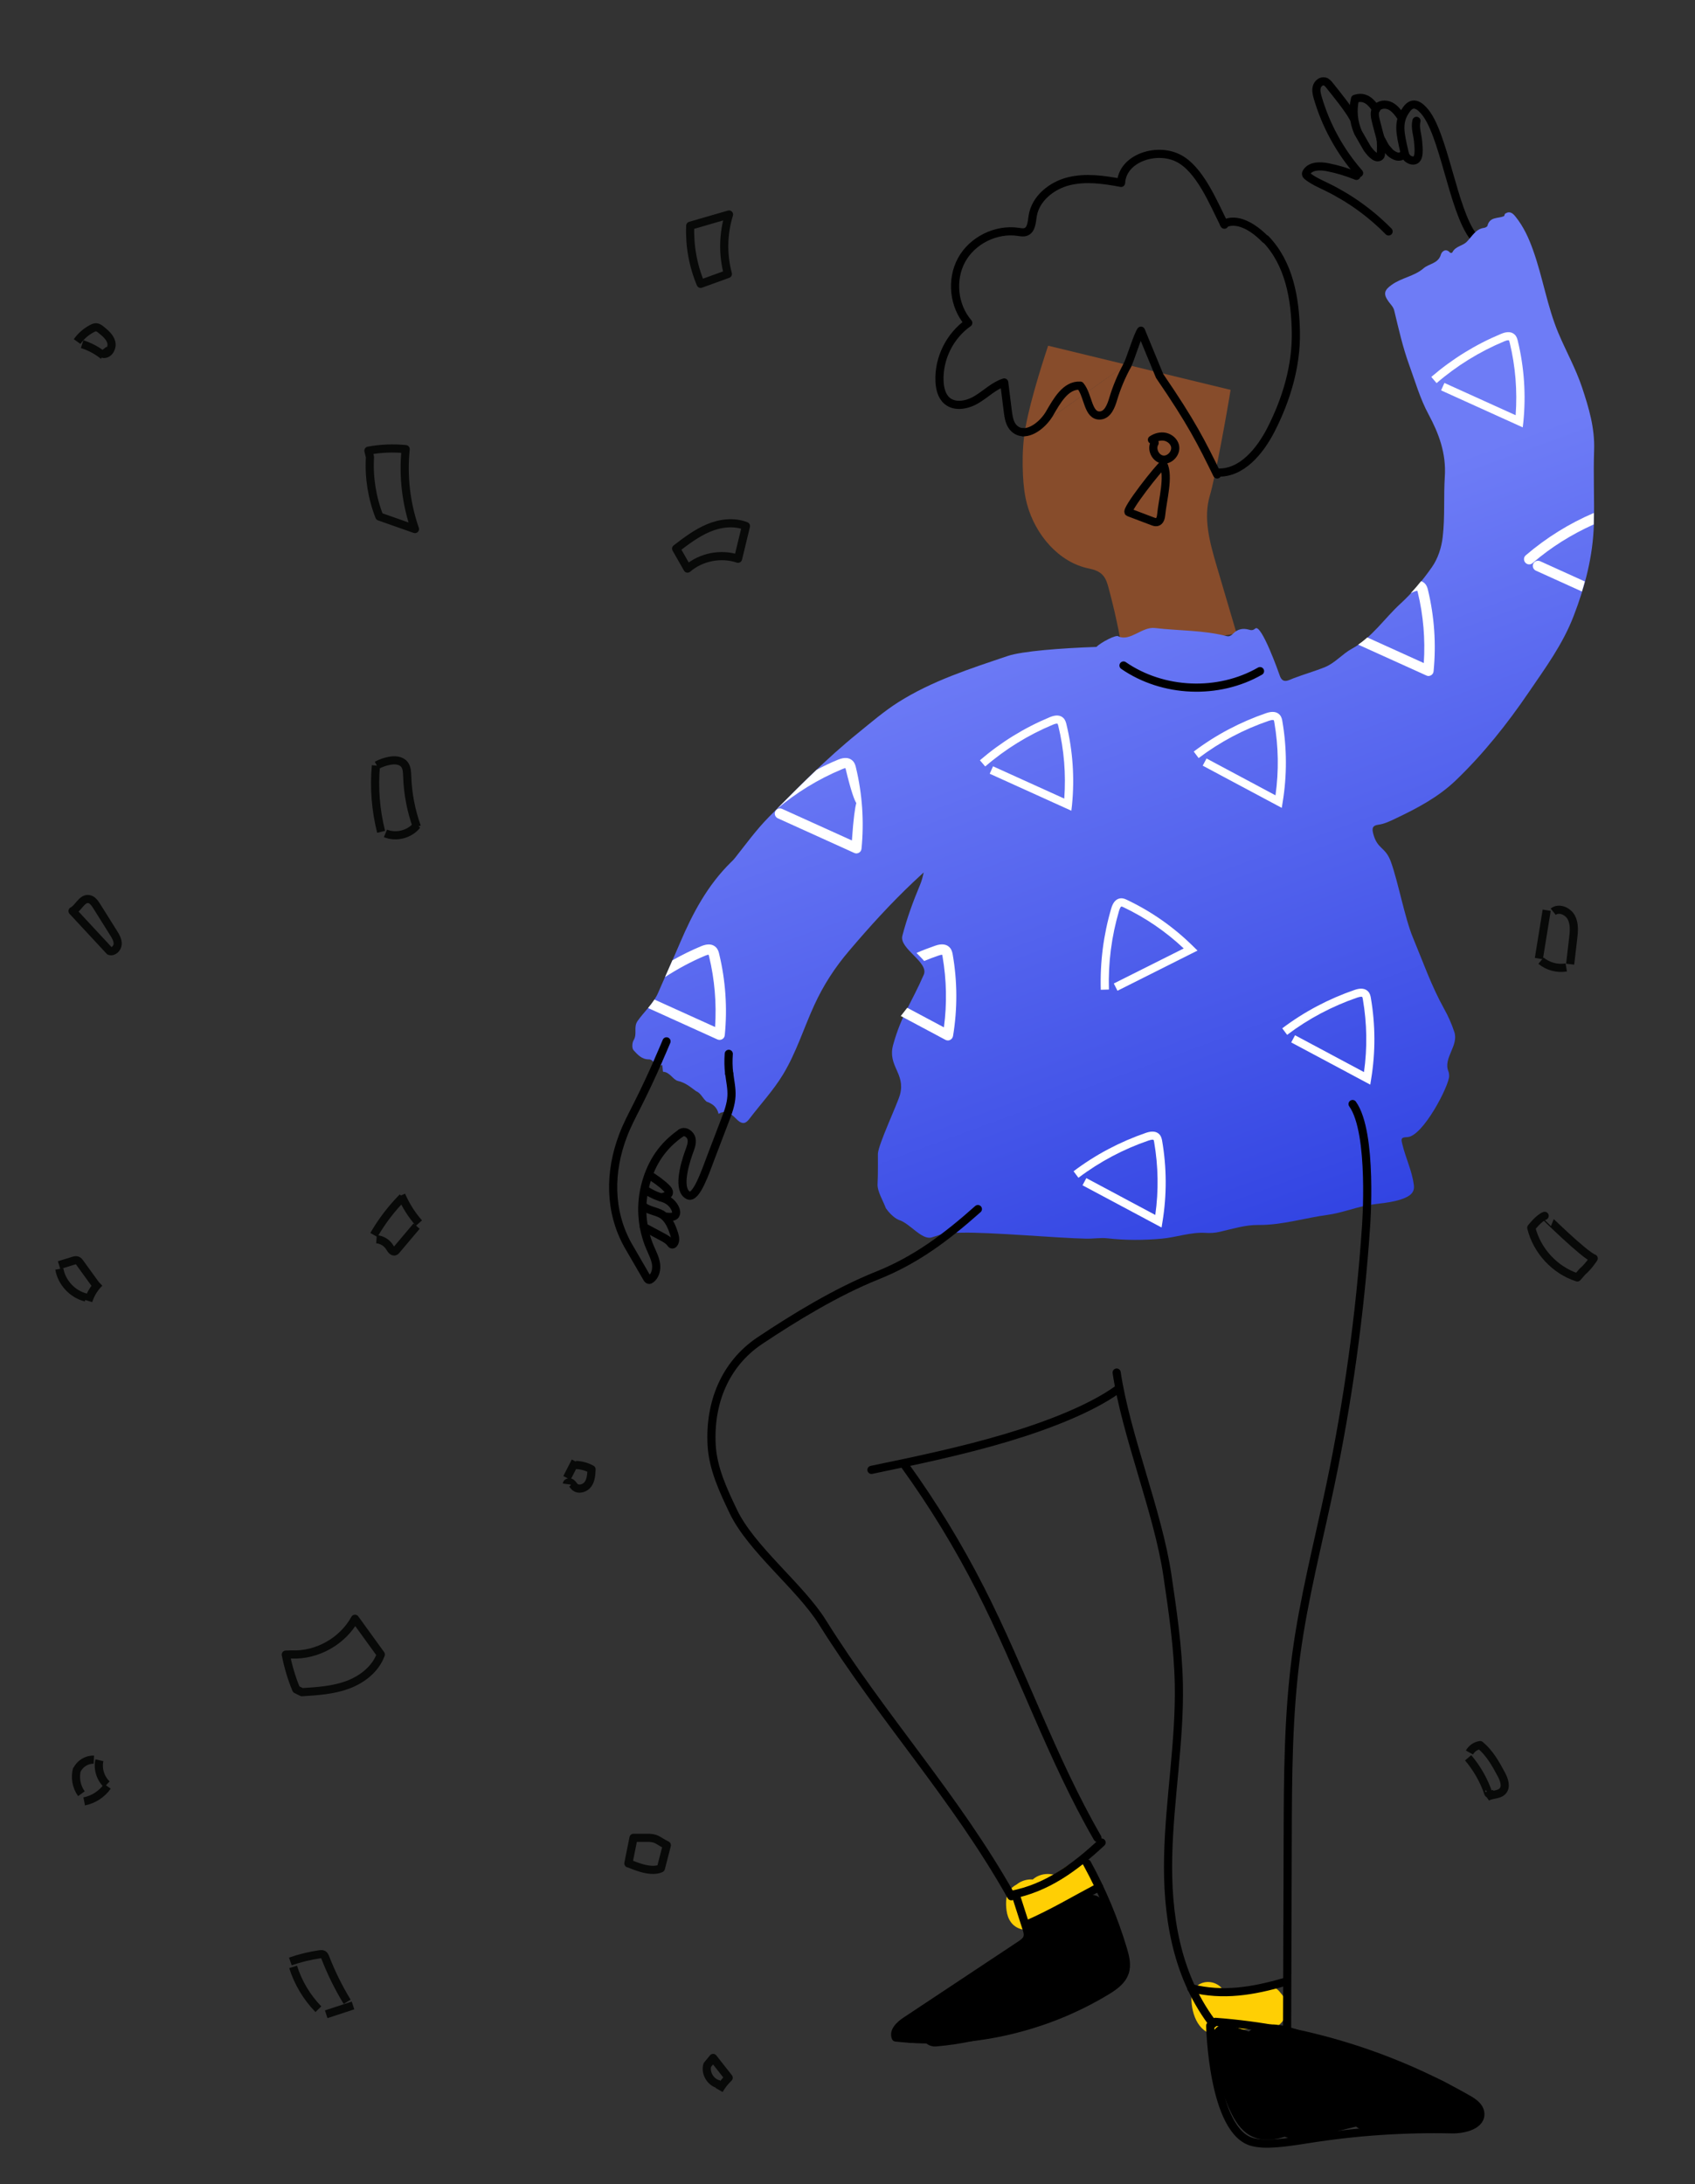 <svg width="208" height="268" viewBox="0 0 208 268" fill="none" xmlns="http://www.w3.org/2000/svg">
<rect x="0" y="0" width="208" height="268" fill="#333333" stroke="none"/>
<path d="M134.31 229.86C133.68 228.83 131.99 228.25 130.89 229C130.5 229.27 130.1 229.54 129.71 229.8C129.66 229.83 129.5 229.93 129.33 230.03C128.63 229.89 127.95 229.9 127.22 230.28C127.03 230.38 126.88 230.5 126.73 230.62C126.165 230.583 125.602 230.711 125.11 230.99C124.97 231.07 124.85 231.16 124.73 231.25C124.04 231.61 123.52 232.27 123.47 233.23C123.447 233.631 123.463 234.033 123.52 234.43C123.66 235.49 124.2 236.43 125.36 236.73C126.34 236.99 127.71 236.59 128.17 235.65C128.34 235.61 128.51 235.56 128.67 235.49C129.04 235.34 129.32 235.13 129.55 234.89C129.97 234.94 130.4 234.92 130.92 234.71C131.82 234.34 132.63 233.65 133.41 233.11C134.51 232.38 135.04 231.05 134.31 229.86V229.86ZM157.37 244.81C157.24 244.66 157.11 244.5 156.99 244.35C156.29 243.5 154.82 243.41 154.06 244.24C153.83 244.2 153.6 244.16 153.37 244.13C152.94 244.14 152.63 244.19 152.23 244.16C151.81 244.13 151.45 244.15 151.12 244.21C151.01 244.15 150.91 244.11 150.87 244.09C150.56 243.97 150.24 243.93 149.92 243.95C148.72 242.58 146.1 243.08 146.21 245.49C146.31 247.79 147.56 250.01 149.85 249.59C150.1 249.55 150.35 249.41 150.58 249.21C150.71 249.24 150.85 249.26 150.97 249.26C151.36 249.26 151.7 249.17 152.01 249C152.51 249.07 153.01 249.04 153.52 248.92C154.17 249.01 154.79 249.03 155.37 248.87C157.09 249.32 158.92 246.69 157.37 244.81V244.81Z" fill="#FFCF04"/>
<path d="M171.97 14.41C171.6 13.87 171.2 13.31 170.62 13.01C170.04 12.71 169.21 12.79 168.87 13.35C168.6 13.79 168.72 14.35 168.84 14.85C169.04 15.66 169.26 16.46 169.48 17.26M173.82 14.83C173.61 15.66 173.95 16.52 174.02 17.37C174.09 18.22 174.28 19.68 173.43 19.7C173.43 19.7 172.59 19.73 172.37 18.77C171.79 16.27 171.48 14.99 172.56 13.47C172.76 13.18 173.03 12.9 173.38 12.84C173.87 12.76 174.31 13.13 174.65 13.49C177.19 16.13 178.24 25.74 180.81 29.05M166.09 14.48C165.45 13.3 163.99 11.53 163.16 10.48C163 10.28 162.82 10.07 162.58 10C162.15 9.88 161.71 10.24 161.59 10.67C161.47 11.1 161.58 11.55 161.7 11.97C162.69 15.38 164.44 18.57 166.78 21.24" stroke="black" stroke-miterlimit="10" stroke-linecap="round" stroke-linejoin="round"/>
<path d="M172.24 18.93C171.64 19.66 170.66 18.81 170.55 18.69L170.05 18.11C169.77 17.69 169.65 17.35 169.41 16.98C169.5 17.53 169.47 18.27 169.46 18.83C169.46 18.93 169.46 19.04 169.4 19.13C169.33 19.25 169.17 19.31 169.03 19.3C168.888 19.283 168.753 19.228 168.64 19.14C168.29 18.9 168.03 18.56 167.78 18.22L166.66 16.27C166.086 14.968 165.953 13.515 166.28 12.13C167.56 11.69 168.31 12.58 168.87 13.42" stroke="black" stroke-miterlimit="10" stroke-linecap="round" stroke-linejoin="round"/>
<path d="M138.19 44.74L128.62 42.42C127.65 45.33 126.03 50.54 125.67 53.59" fill="#874C2B"/>
<path d="M125.67 53.59C125.48 55.14 125.46 56.71 125.53 58.28C125.59 59.5 125.72 60.72 126.04 61.9C127.04 65.57 129.9 69.01 133.63 69.76C134.27 69.89 134.89 70.1 135.32 70.57C135.72 71 135.89 71.59 136.04 72.15C136.763 74.821 137.347 77.528 137.79 80.26L151.74 77.71L149.28 69.37C148.46 66.57 147.63 63.58 148.47 60.79C149.13 58.61 150.66 50.1 151.01 47.84L138.18 44.73" fill="#874C2B"/>
<path d="M141.69 54.35C141.24 55.12 141.79 56.26 142.67 56.39C143.55 56.52 144.4 55.57 144.19 54.71C144.05 54.15 143.55 53.73 142.99 53.6C142.43 53.48 141.83 53.64 141.36 53.96M155.27 29.36C154.79 28.86 154.26 28.41 153.67 28.02C152.64 27.34 151.28 26.88 150.2 27.48M125.56 53.04C126.75 53.07 128.09 51.93 128.78 50.76C129.69 49.2 130.76 47.22 132.56 47.32C133.58 48.53 133.46 51.11 135.03 50.98C135.93 50.9 136.34 49.84 136.6 48.97C137.03 47.53 137.62 46.13 138.34 44.82M138.51 62.86C139.49 63.23 140.46 63.6 141.44 63.97C141.61 64.04 141.8 64.1 141.98 64.06C142.36 63.97 142.47 63.49 142.5 63.11C142.65 61.45 143.49 58.43 142.76 56.98C142.22 57.34 138.03 62.67 138.51 62.86Z" stroke="black" stroke-miterlimit="10" stroke-linecap="round" stroke-linejoin="round"/>
<path d="M150.25 27.57C148.9 24.9 147.21 20.66 144.51 19.37C141.81 18.07 137.73 19.45 137.57 22.44C135.44 22.04 133.22 21.72 131.12 22.25C129.02 22.78 127.04 24.39 126.72 26.53C126.61 27.27 126.57 28.21 125.87 28.46C125.58 28.56 125.26 28.5 124.95 28.45C122.23 28.05 119.32 29.49 118 31.9C116.68 34.31 117.02 37.54 118.82 39.62C116.55 41.21 115.17 44 115.29 46.78C115.33 47.67 115.55 48.62 116.23 49.19C117.24 50.03 118.79 49.68 119.9 48.99C121.02 48.31 121.98 47.33 123.23 46.93C123.38 48.11 123.52 49.28 123.67 50.46C123.77 51.22 123.89 52.05 124.45 52.57C124.78 52.88 125.16 53.02 125.55 53.03M149.37 57.98C152.36 58.14 154.63 55.35 155.99 52.68C157.87 48.99 159.09 44.9 159.02 40.76C158.95 36.62 158.19 32.33 155.32 29.34M149.36 58.22C147.42 54.27 146.24 51.88 142.3 46.13L140.01 40.58C139.58 41.2 138.69 44.17 138.33 44.83M148.51 248.57C148.51 248.57 148.78 261.63 153.74 262.85C155.32 263.24 157.42 262.97 160.52 262.48C166.352 261.551 172.256 261.149 178.16 261.28C179.71 261.31 181.89 260.74 181.64 259.2C181.52 258.44 180.79 257.95 180.12 257.57C170.629 252.14 160.044 248.901 149.14 248.09L148.51 248.57V248.57Z" stroke="black" stroke-miterlimit="10" stroke-linecap="round" stroke-linejoin="round"/>
<path d="M180.16 257.65L179.99 257.62C178.27 255.45 175.53 254.67 172.95 253.8C169.44 252.61 165.94 251.42 162.43 250.24C159.63 249.29 155.98 247.25 153.24 249.27C152.43 249.03 151.63 248.76 150.83 248.48C149.52 248.01 148.36 249.43 148.67 250.64L148.87 251.44C148.9 251.57 148.95 251.69 149 251.79C148.9 252.04 148.82 252.32 148.8 252.61C148.65 254.22 149.72 255.98 150.29 257.44C151.34 260.1 152.57 262.78 155.91 262.54C156.52 262.5 157.1 262.36 157.67 262.19C157.89 262.3 158.15 262.36 158.45 262.37C161.08 262.4 163.75 261.57 166.41 260.94C166.69 261.18 167.06 261.33 167.51 261.31C171.16 261.18 174.81 261.05 178.45 260.93L179.21 261.05C181.44 261.39 182.39 258 180.16 257.65V257.65Z" fill="black"/>
<path d="M195.62 55.25C195.72 52.53 194.97 50.03 194.14 47.54C193.37 45.23 192.18 43.11 191.24 40.88C189.86 37.6 189.33 34.04 188.13 30.7C187.6 29.2 186.96 27.81 185.98 26.59C185.67 26.2 185.3 25.85 184.75 26.19C184.59 26.25 184.67 26.48 184.52 26.54C183.81 26.83 182.81 26.58 182.53 27.71C182.5 27.82 182.27 27.94 182.12 27.96C181.09 28.09 180.64 29.01 180 29.66C179.47 30.2 178.6 30.2 178.23 30.96C178.2 31.03 178.02 31.09 177.9 30.96C177.4 30.43 176.92 30.87 176.82 31.23C176.49 32.36 175.37 32.33 174.68 32.93C173.58 33.89 172.01 34.07 170.78 34.95C169.87 35.6 169.71 36.06 170.4 37.01C170.65 37.36 170.98 37.65 171.09 38.1C171.63 40.35 172.14 42.62 172.93 44.79C173.67 46.82 174.26 48.92 175.3 50.84C176.57 53.2 177.48 55.63 177.3 58.47C177.14 60.93 177.33 63.43 177.04 65.89C176.89 67.21 176.45 68.55 175.71 69.6C174.58 71.21 173.3 72.75 171.87 74.06C169.87 75.89 168.34 78.27 165.9 79.6C164.74 80.23 163.83 81.35 162.61 81.85C161.33 82.37 160 82.74 158.7 83.24C158.12 83.46 157.39 83.97 157.03 82.86C157 82.76 154.79 76.47 154.04 77.12C153.74 77.38 153.52 77.34 153.25 77.26C152.52 77.06 151.89 77.18 151.33 77.74C151.12 77.95 150.89 78.14 150.55 78.06C147.65 77.31 144.66 77.41 141.72 77.06C140.17 76.87 138.7 78.73 137.27 78.1C137.02 77.79 135.03 78.87 134.55 79.38C130.17 79.53 125.42 79.9 123.67 80.49C119.05 82.05 114.37 83.54 110.21 86.18C108.48 87.28 106.9 88.64 105.3 89.94C101.4 93.09 97.89 96.67 94.37 100.23C92.83 101.79 91.54 103.57 90.18 105.29C90.04 105.47 89.88 105.63 89.71 105.79C86.84 108.6 85 112.05 83.45 115.69C82.58 117.74 81.65 119.76 80.77 121.8C80.21 123.12 79.07 124.1 78.24 125.28C77.71 126.04 78.23 126.84 77.76 127.63C77.55 127.98 77.54 128.64 77.74 128.86C78.24 129.42 78.77 130 79.62 129.99C80.28 129.98 80.44 131.12 81.27 130.67C81.28 130.8 81.3 130.92 81.31 131.05C81.33 131.21 81.34 131.51 81.37 131.51C82.22 131.55 82.58 132.5 83.2 132.64C84.12 132.85 84.72 133.38 85.4 133.88C86.02 134.13 86.23 134.79 86.71 135.18C87.45 135.43 88 135.87 88.18 136.68C89.21 136.03 89.93 136.89 90.46 137.4C91.19 138.09 91.59 137.78 91.99 137.25C93.36 135.45 94.91 133.79 96.09 131.84C97.72 129.15 98.63 126.15 99.93 123.32C101.04 120.9 102.44 118.73 104.18 116.69C106.68 113.74 109.27 110.89 112.07 108.24C112.49 107.84 112.92 107.44 113.35 107.05C113.24 107.57 113.11 108.08 112.9 108.58C112.05 110.61 111.29 112.68 110.73 114.83C110.32 116.41 114.02 118.07 113.36 119.6C111.87 123.04 110.6 124.58 109.6 128.21C108.89 130.8 111.13 131.7 110.45 134.29C110.14 135.45 107.78 140.41 107.73 141.58C107.72 141.88 107.76 144.11 107.69 145.26C107.63 146.17 108.36 147.31 108.71 148.26C109 148.69 109.65 149.42 110.29 149.69C111.64 150.07 113.12 152.22 114.35 151.83C116.56 151.13 115.74 151.31 117.96 151.26C121.56 151.17 129.68 151.92 133.28 151.99C134.16 152.01 135.04 151.85 135.93 151.95C138.13 152.2 140.35 152.19 142.56 151.99C144.36 151.83 146.1 151.17 147.93 151.28C148.51 151.32 149.09 151.29 149.68 151.15C151.24 150.79 152.83 150.29 154.41 150.31C157.32 150.34 160.08 149.45 162.92 149.07C164.46 148.86 165.96 148.29 167.49 147.96C169.12 147.61 170.81 147.66 172.4 146.99C173.17 146.66 173.61 146.22 173.5 145.4C173.28 143.69 172.51 142.13 172.1 140.46C171.92 139.73 171.89 139.56 172.69 139.53C174.62 139.47 177.9 133.1 177.83 131.99C177.82 131.82 177.81 131.64 177.75 131.49C177.05 129.83 179.04 128.33 178.46 126.61C178.13 125.63 177.72 124.68 177.21 123.78C175.65 120.98 174.59 117.94 173.36 114.98C172.39 112.64 171.55 108.12 170.68 105.74C170 103.87 169.03 104.25 168.52 102.32C168.34 101.64 168.41 101.3 169.13 101.2C169.89 101.1 170.58 100.76 171.27 100.43C173.9 99.18 176.49 97.82 178.63 95.77C182.01 92.53 184.95 88.84 187.61 84.93C189.64 81.95 191.77 79.07 193.11 75.58C194.51 71.95 195.47 68.27 195.59 64.37C195.67 61.31 195.51 58.28 195.62 55.25V55.25Z" fill="url(#paint0_linear_1230_3478)"/>
<path d="M157.94 250.41C157.97 242.1 157.99 233.8 158.02 225.49C158.04 218.03 158.07 210.55 159.05 203.15C159.98 196.18 161.75 189.36 163.2 182.48C165.42 171.95 166.9 161.27 167.63 150.54C167.63 150.54 168.51 139.01 165.98 135.47M137.03 168.42C138.18 176.17 142.1 185.51 143.25 193.26C143.91 197.72 144.57 202.19 144.66 206.68C144.79 213.72 143.51 220.73 143.35 227.76C143.19 234.79 144.26 242.12 148.65 248.07M137.87 81.66C142.72 85.01 149.51 85.29 154.62 82.35M80.8 130.08C81.14 129.32 81.46 128.55 81.79 127.78M77.04 152.76C74.74 148.6 74.76 143.8 76.45 139.36C76.94 138.05 77.6 136.82 78.23 135.57C79.14 133.76 80 131.93 80.81 130.07M77.04 152.76C77.83 154.12 78.61 155.47 79.4 156.83C79.46 156.93 79.54 157.05 79.66 157.05C79.72 157.05 79.78 157.02 79.83 156.98C80.42 156.58 80.61 155.77 80.5 155.07C80.39 154.37 80.05 153.72 79.77 153.07C78.705 150.572 78.525 147.785 79.26 145.17C79.99 142.58 81.34 140.58 83.55 139.04M89.48 131.74C89.38 130.93 89.37 130.12 89.43 129.31" stroke="black" stroke-miterlimit="10" stroke-linecap="round" stroke-linejoin="round"/>
<path d="M83.54 139.04C84.01 138.67 84.74 139.15 84.86 139.74C84.98 140.33 84.71 140.91 84.51 141.47C83.92 143.14 83.16 146.04 84.47 146.68C85.44 147.15 86.59 143.71 87.24 142C87.82 140.49 88.39 138.98 88.97 137.47C89.34 136.51 89.71 135.52 89.76 134.49C89.81 133.57 89.6 132.66 89.49 131.75M79.01 150.56C79.81 150.99 80.45 151.33 81.25 151.76C81.64 151.97 82.05 152.19 82.31 152.56C82.35 152.62 82.4 152.68 82.47 152.7C82.55 152.72 82.62 152.67 82.67 152.61C82.95 152.29 82.85 151.8 82.72 151.39C82.42 150.46 82.01 149.48 81.17 148.99C80.49 148.6 79.43 148.51 78.88 147.95M81.68 149.28C82.05 149.33 82.67 149.4 82.88 149.09C83.04 148.85 82.97 148.52 82.84 148.26C82.61 147.79 82.22 147.4 81.75 147.17C81.47 147.03 81.17 146.95 80.87 146.85C80.32 146.66 79.62 146.31 79.15 145.97" stroke="black" stroke-miterlimit="10" stroke-linecap="round" stroke-linejoin="round"/>
<path d="M81.08 146.92C81.43 146.9 82.04 146.7 82.08 146.36C82.11 146.14 81.95 145.95 81.8 145.8C81.23 145.21 80.34 144.6 79.64 144.16M120 148.36C116.13 151.8 112.43 154.6 107.63 156.52C102.69 158.5 97.55 161.63 93.25 164.5C88.95 167.37 87.04 172.17 87.33 177.34C87.49 180.19 88.74 182.85 89.97 185.43C92.17 190.06 98.2 194.7 100.91 199.04C108.38 210.98 117.19 220.41 124.1 232.68" stroke="black" stroke-miterlimit="10" stroke-linecap="round" stroke-linejoin="round"/>
<path d="M134.67 225.51C129.06 215.79 125.39 204.96 120.28 194.94C117.59 189.67 114.51 184.62 111.08 179.87M124.06 232.52C128.44 231.68 131.85 229.19 135.18 226.09" stroke="black" stroke-miterlimit="10" stroke-linecap="round" stroke-linejoin="round"/>
<path d="M124.7 232.69C125.17 234.11 125.46 235.1 125.93 236.52C126.07 236.93 126.2 237.37 126.06 237.78C125.92 238.17 125.56 238.42 125.22 238.65C120.52 241.77 115.81 244.89 111.11 248.01C110.41 248.48 109.6 249.23 109.92 250.01C118.85 251 128.09 248.96 135.78 244.3C136.72 243.73 137.69 243.05 138.03 242.01C138.33 241.1 138.08 240.12 137.81 239.2C136.717 235.541 135.238 232.008 133.4 228.66M126.02 236.14C129.18 234.76 131.84 233.15 134.89 231.54" stroke="black" stroke-miterlimit="10" stroke-linecap="round" stroke-linejoin="round"/>
<path d="M138.24 241.63C138.13 242.9 137.25 243.64 136.18 244.18C134.86 244.85 133.49 245.43 132.14 246.03C126.63 248.48 120.9 250.61 114.85 251.11C114.11 251.17 113.42 250.7 113.15 250.08C112.99 250.18 112.83 250.29 112.67 250.39C111.01 251.47 109.04 249.07 110.71 247.99C114.88 245.29 119.05 242.59 123.22 239.88C123.88 239.46 125.33 238.88 125.75 238.16C125.98 237.78 125.88 237.19 126.07 236.77C126.23 236.43 126.48 236.1 126.76 235.85C127.59 235.12 128.85 234.74 129.84 234.28C131.01 233.74 132.17 233.19 133.34 232.65C134.07 232.31 135.09 232.65 135.39 233.43C135.98 234.91 136.56 236.4 137.15 237.88C137.62 239.02 138.35 240.34 138.24 241.63V241.63Z" fill="black"/>
<path d="M106.94 180.36C112.51 179.21 118.14 178.02 123.48 176.43C128.82 174.84 133.91 172.8 137.1 170.53M166.45 21.58C165.33 21.12 164.17 20.77 162.98 20.53C162.04 20.34 160.87 20.31 160.35 21.11C160.3 21.19 160.25 21.28 160.27 21.38C160.29 21.49 160.38 21.56 160.46 21.63C161.16 22.18 161.99 22.54 162.79 22.93C165.61 24.3 168.2 26.16 170.4 28.4M146.18 243.96C150.07 244.95 153.78 244.32 157.63 243.2" stroke="black" stroke-miterlimit="10" stroke-linecap="round" stroke-linejoin="round"/>
<path d="M137.13 121.57L136.68 120.68L145.26 116.38C143.078 114.322 140.588 112.618 137.88 111.33C137.81 111.3 137.67 111.23 137.61 111.23C137.61 111.23 137.47 111.26 137.33 111.74C136.402 114.88 135.98 118.147 136.08 121.42L135.08 121.45C134.98 118.07 135.41 114.7 136.37 111.45C136.59 110.7 136.97 110.29 137.49 110.23C137.82 110.19 138.11 110.33 138.3 110.42C141.33 111.86 144.07 113.79 146.45 116.15L146.95 116.64L137.13 121.57V121.57ZM157.29 99.13L147.59 93.95L148.06 93.07L156.52 97.59C156.94 94.62 156.89 91.61 156.38 88.65C156.37 88.57 156.34 88.42 156.3 88.37C156.3 88.37 156.2 88.28 155.72 88.44C152.617 89.496 149.704 91.043 147.09 93.02L146.49 92.22C149.19 90.18 152.19 88.6 155.39 87.5C156.13 87.25 156.68 87.32 157.04 87.71C157.27 87.97 157.33 88.29 157.36 88.48C157.928 91.775 157.942 95.141 157.4 98.44L157.29 99.13V99.13ZM131.47 99.48L121.45 94.94L121.86 94.03L130.6 97.99C130.82 95 130.58 92 129.87 89.08C129.85 89.01 129.81 88.85 129.78 88.81C129.78 88.81 129.67 88.72 129.21 88.92C126.186 90.18 123.381 91.911 120.9 94.05L120.25 93.29C122.82 91.08 125.7 89.3 128.83 88C129.55 87.7 130.11 87.73 130.49 88.1C130.73 88.34 130.81 88.65 130.86 88.85C131.65 92.11 131.88 95.45 131.55 98.79L131.47 99.48V99.48ZM186.86 52.44L176.84 47.9L177.25 46.99L185.99 50.95C186.21 47.96 185.97 44.96 185.26 42.04C185.24 41.97 185.2 41.81 185.17 41.77C185.17 41.77 185.06 41.68 184.6 41.88C181.576 43.14 178.771 44.871 176.29 47.01L175.64 46.25C178.21 44.04 181.09 42.26 184.22 40.96C184.94 40.66 185.5 40.69 185.88 41.06C186.13 41.3 186.2 41.62 186.25 41.81C187.04 45.07 187.27 48.41 186.94 51.75L186.86 52.44V52.44ZM142.54 150.62L132.84 145.44L133.31 144.56L141.77 149.08C142.19 146.11 142.14 143.11 141.63 140.14C141.62 140.07 141.59 139.91 141.55 139.87C141.55 139.87 141.45 139.78 140.97 139.94C137.87 141 134.96 142.54 132.34 144.52L131.74 143.72C134.44 141.68 137.44 140.1 140.64 139C141.38 138.75 141.94 138.82 142.29 139.21C142.52 139.46 142.57 139.79 142.61 139.98C143.178 143.275 143.192 146.641 142.65 149.94L142.54 150.62V150.62ZM168.15 133.09L158.45 127.91L158.92 127.03L167.38 131.55C167.8 128.58 167.75 125.58 167.24 122.61C167.23 122.54 167.2 122.38 167.16 122.33C167.16 122.33 167.06 122.24 166.58 122.4C163.48 123.46 160.57 125 157.95 126.98L157.35 126.18C160.05 124.14 163.05 122.56 166.25 121.46C166.99 121.21 167.54 121.28 167.9 121.67C168.13 121.92 168.19 122.25 168.22 122.44C168.788 125.735 168.802 129.101 168.26 132.4L168.15 133.09ZM175.29 82.95C175.4 82.95 175.51 82.92 175.61 82.86C175.79 82.76 175.9 82.58 175.92 82.37C176.25 79.02 176.02 75.66 175.23 72.39C175.18 72.18 175.1 71.84 174.82 71.57C174.7 71.45 174.55 71.37 174.39 71.31C173.98 71.82 173.56 72.32 173.11 72.79C173.24 72.73 173.37 72.66 173.5 72.61C173.79 72.49 173.91 72.49 173.92 72.48C173.94 72.53 173.97 72.64 173.98 72.68C174.67 75.53 174.91 78.44 174.72 81.36L167.79 78.22C167.43 78.54 167.06 78.83 166.67 79.1L175.02 82.88C175.12 82.93 175.21 82.95 175.29 82.95V82.95ZM187.17 69.03C187.4 69.3 187.8 69.33 188.06 69.1C190.32 67.15 192.85 65.57 195.57 64.35C195.58 63.88 195.58 63.41 195.59 62.94C192.55 64.24 189.74 65.99 187.23 68.14C186.97 68.36 186.94 68.76 187.17 69.03V69.03Z" fill="white"/>
<path d="M188.99 68.86C188.67 68.72 188.29 68.86 188.15 69.18C188.01 69.5 188.15 69.87 188.47 70.02L194.12 72.58C194.25 72.17 194.37 71.76 194.48 71.35L188.99 68.86ZM116.32 127.67C116.42 127.67 116.51 127.65 116.6 127.6C116.78 127.51 116.91 127.34 116.95 127.13C117.5 123.81 117.49 120.44 116.91 117.12C116.87 116.91 116.81 116.56 116.56 116.28C116.17 115.85 115.57 115.76 114.77 116.04C113.99 116.31 113.23 116.6 112.47 116.93C112.79 117.26 113.13 117.59 113.41 117.92C113.99 117.68 114.58 117.45 115.18 117.25C115.47 117.15 115.6 117.16 115.61 117.14C115.63 117.19 115.65 117.3 115.66 117.35C116.16 120.24 116.22 123.16 115.83 126.06L111.33 123.66C111.07 124 110.8 124.34 110.54 124.67L116.03 127.6C116.11 127.64 116.22 127.67 116.32 127.67V127.67ZM103.74 94.25C103.76 94.3 103.79 94.41 103.8 94.45C104.44 97.12 104.85 98.18 105.08 98.54C104.93 99.07 104.73 100.35 104.54 103.13L95.97 99.25C95.65 99.11 95.28 99.25 95.13 99.57C94.99 99.89 95.13 100.26 95.45 100.41L104.83 104.66C104.91 104.7 105 104.72 105.09 104.72C105.2 104.72 105.31 104.69 105.41 104.63C105.59 104.53 105.7 104.35 105.72 104.14C106.05 100.79 105.82 97.43 105.03 94.16C104.98 93.95 104.9 93.61 104.63 93.35C104.21 92.94 103.61 92.9 102.83 93.22C101.93 93.59 101.05 94.01 100.2 94.47C98.54 96.04 96.93 97.66 95.32 99.28C97.73 97.25 100.41 95.6 103.32 94.39C103.61 94.26 103.73 94.26 103.74 94.25V94.25ZM88.31 127.6C88.42 127.6 88.53 127.57 88.63 127.51C88.81 127.41 88.92 127.23 88.94 127.02C89.27 123.67 89.04 120.31 88.25 117.04C88.2 116.83 88.12 116.49 87.85 116.23C87.43 115.82 86.83 115.78 86.05 116.1C84.83 116.61 83.65 117.19 82.51 117.84C82.21 118.52 81.91 119.21 81.61 119.89C83.17 118.88 84.81 117.99 86.53 117.27C86.82 117.15 86.94 117.15 86.95 117.14C86.97 117.19 87 117.3 87.01 117.34C87.7 120.19 87.94 123.1 87.75 126.02L80.31 122.65C80.07 123.01 79.81 123.35 79.53 123.69L88.05 127.55C88.13 127.58 88.22 127.6 88.31 127.6V127.6Z" fill="white"/>
<path d="M189.8 111.69C189.48 113.67 189.16 115.65 188.84 117.62M189.1 117.88C189.527 118.232 190.025 118.488 190.56 118.632C191.095 118.775 191.654 118.802 192.2 118.71M190.6 111.87C191.3 111.31 192.42 111.8 192.83 112.59C193.24 113.38 193.15 114.33 193.04 115.22L192.68 118.31M180.16 215.69C181.25 216.97 182.1 218.47 182.64 220.06C182.73 219.99 182.78 219.87 182.75 219.76M195.57 154.41C195.57 154.41 194.93 155.41 194.21 156.01L193.56 156.75C190.8 155.86 188.59 153.46 187.91 150.65C187.91 150.65 188.85 149.44 189.55 149.19C189.54 149.19 194.41 153.99 195.57 154.41V154.41Z" stroke="#080908" stroke-miterlimit="10" stroke-linejoin="round"/>
<path d="M180.32 215.04C180.59 214.56 181.08 214.21 181.63 214.13C182.78 215.08 183.53 216.4 184.23 217.72C184.58 218.37 184.89 219.24 184.39 219.78C183.91 220.3 183.02 220.13 182.44 220.53M45.88 151.54C46.85 149.85 48.04 148.3 49.41 146.91M46.2 152.06C46.87 152.11 47.5 152.5 47.84 153.08C47.99 153.33 48.22 153.67 48.48 153.54C48.54 153.51 48.59 153.46 48.63 153.4C49.46 152.42 50.29 151.43 51.12 150.45M49.25 146.67C49.79 147.91 50.52 149.07 51.41 150.08M46.13 93.94C45.88 96.66 46.1 99.42 46.77 102.07M46.23 93.91C46.71 93.65 47.24 93.46 47.77 93.36C48.42 93.23 49.2 93.27 49.62 93.79C49.94 94.19 49.95 94.74 49.97 95.25C50.04 97.37 50.44 99.48 51.16 101.47M47.3 102.26C48.62 102.81 50.29 102.37 51.17 101.25M10.08 42.23C11.03 42.53 11.92 43.01 12.69 43.63M82.97 67.32C84.22 66.36 85.49 65.4 86.94 64.79C88.39 64.18 90.07 63.97 91.54 64.55L90.57 68.56C88.48 67.86 86.04 68.33 84.37 69.77L82.97 67.32V67.32ZM8.9 111.79C9.66 111.4 10.04 110.2 10.89 110.32C11.33 110.38 11.61 110.79 11.85 111.16L13.92 114.46C14.19 114.88 14.46 115.34 14.44 115.85C14.41 116.35 13.92 116.85 13.45 116.69L8.9 111.79V111.79ZM50.92 64.92C49.829 61.772 49.44 58.424 49.78 55.11C48.26 54.96 46.72 55.02 45.21 55.3L45.4 56.1C45.25 58.57 45.65 61.07 46.55 63.38L50.92 64.92V64.92ZM89.46 26.32C88.73 28.67 88.68 31.23 89.32 33.62L85.98 34.83C85.04 32.59 84.6 30.13 84.7 27.7L89.46 26.32Z" stroke="#080908" stroke-miterlimit="10" stroke-linejoin="round"/>
<path d="M9.46 41.91C9.93 41.25 10.56 40.7 11.28 40.32C11.45 40.23 11.63 40.15 11.82 40.16C12.04 40.18 12.23 40.32 12.4 40.46C12.92 40.88 13.47 41.34 13.65 41.98C13.83 42.62 13.4 43.46 12.73 43.43C12.95 43.27 13.17 43.11 13.38 42.94M7.28 155.71C7.56 157.37 8.89 158.8 10.53 159.21M7.25 155.24L9 154.7C9.15 154.65 9.32 154.61 9.47 154.66C9.62 154.71 9.72 154.84 9.81 154.97C10.53 155.96 11.25 156.95 11.97 157.95M10.84 159.63C11.1 158.79 11.58 158.01 12.21 157.4M69.57 181.35C69.92 180.67 70.26 179.99 70.61 179.32M70.66 179.76C71.33 179.78 72 179.96 72.59 180.29C72.56 180.92 72.53 181.58 72.17 182.1C71.81 182.62 71.01 182.87 70.54 182.45C70.37 182.3 70.27 182.08 70.09 181.96C69.91 181.84 69.58 181.88 69.55 182.1M9.43 217.21C9.79 216.42 10.65 215.88 11.52 215.92M9.46 217.04C9.16 218.07 9.36 219.23 9.99 220.1M12.2 215.99C11.96 217.04 12.32 218.21 13.11 218.95M10.33 221.04C11.47 220.82 12.51 220.14 13.18 219.19M35.97 241.35C36.58 243.29 37.65 245.08 39.07 246.54M35.63 240.68C36.8 240.27 38.01 239.98 39.24 239.8C39.38 239.78 39.53 239.76 39.66 239.83C39.8 239.91 39.86 240.06 39.92 240.21C40.65 242.09 41.55 243.91 42.6 245.63M40.03 247.16C41.13 246.8 42.22 246.44 43.32 246.08M88.3 255.77C87.25 255.61 86.49 254.4 86.8 253.38L87.51 252.52L89.42 254.95C88.96 255.39 88.56 255.9 88.24 256.45M43.56 198.63C42.05 201.38 38.91 203.15 35.78 203.01L35.07 203.03C35.36 204.49 35.78 205.92 36.35 207.29L37.05 207.64C38.95 207.52 40.88 207.4 42.66 206.74C44.44 206.08 46.09 204.8 46.73 203.01L43.56 198.63ZM77.74 225.51L77.11 228.65C77.03 228.52 79.67 229.95 81.1 229.25L81.83 226.42C80.62 225.81 80.61 225.47 79.26 225.51H77.74V225.51Z" stroke="#080908" stroke-miterlimit="10" stroke-linejoin="round"/>
<defs>
<linearGradient id="paint0_linear_1230_3478" x1="119" y1="48" x2="168" y2="181.5" gradientUnits="userSpaceOnUse">
<stop offset="0.198" stop-color="#6E7CF6"/>
<stop offset="1" stop-color="#1B2FDB"/>
</linearGradient>
</defs>
</svg>
